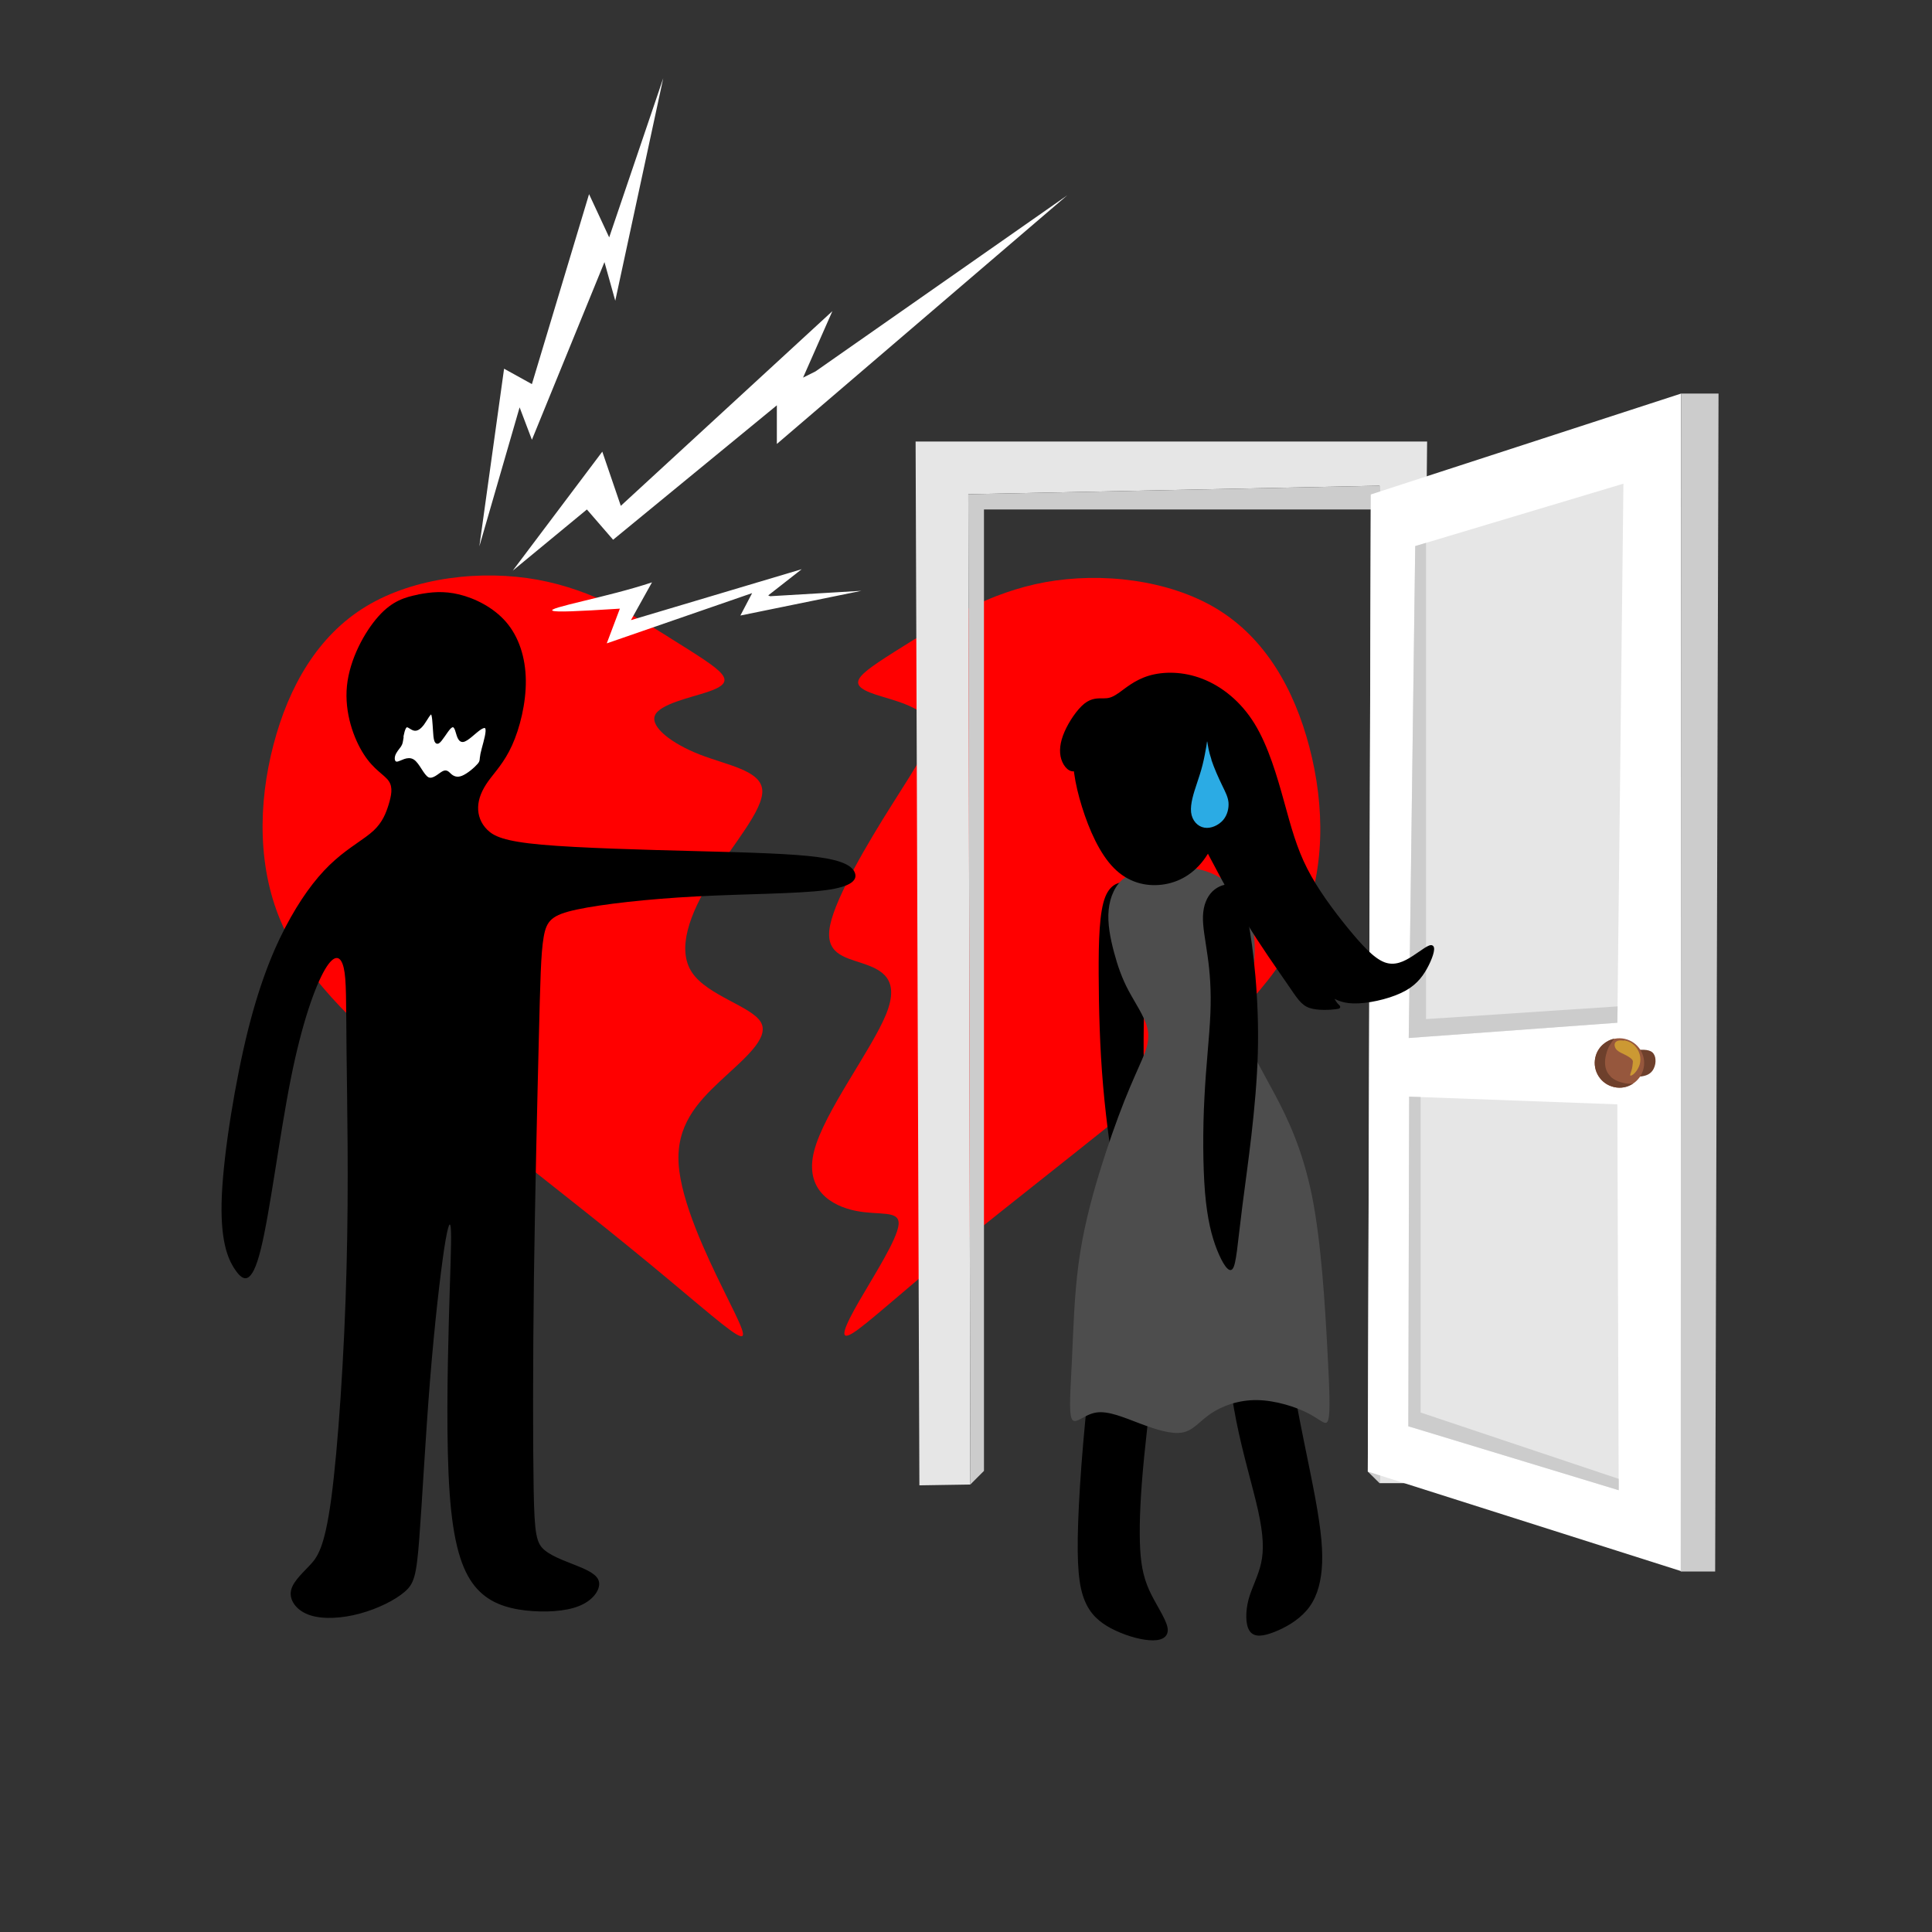 <?xml version="1.0" encoding="UTF-8"?>
<!DOCTYPE svg PUBLIC "-//W3C//DTD SVG 1.1//EN" "http://www.w3.org/Graphics/SVG/1.1/DTD/svg11.dtd">
<!-- Creator: CorelDRAW 2017 -->
<svg xmlns="http://www.w3.org/2000/svg" xml:space="preserve" width="143mm" height="143mm" version="1.1" style="shape-rendering:geometricPrecision; text-rendering:geometricPrecision; image-rendering:optimizeQuality; fill-rule:evenodd; clip-rule:evenodd"
viewBox="0 0 14300 14300"
 xmlns:xlink="http://www.w3.org/1999/xlink">
 <rect x="0" y="0" width="14300" height="14300" fill="#333333" stroke="none"/>
 <defs>
  <style type="text/css">
   <![CDATA[
    .str0 {stroke:black;stroke-width:20}
    .fil7 {fill:black}
    .fil9 {fill:#2BABE4}
    .fil8 {fill:#4D4D4D}
    .fil4 {fill:#6E402C}
    .fil5 {fill:#96573D}
    .fil6 {fill:#CC9933}
    .fil2 {fill:#CCCCCC}
    .fil1 {fill:#E6E6E6}
    .fil0 {fill:red}
    .fil3 {fill:white}
    .fil10 {fill:white}
   ]]>
  </style>
 </defs>
 <g id="Слой_x0020_1">
  <path class="fil0" d="M6769 4732c226,-141 555,-348 968,-423 414,-75 912,-19 1269,197 357,216 573,592 686,1025 113,432 122,921 -71,1344 -193,423 -588,780 -1072,1180 -484,400 -1058,841 -1471,1180 -414,338 -667,573 -771,635 -103,61 -56,-52 53,-241 109,-189 281,-455 291,-565 10,-110 -141,-66 -318,-102 -177,-36 -381,-154 -307,-443 74,-289 427,-750 533,-1013 106,-263 -35,-329 -176,-376 -141,-47 -282,-75 -238,-285 44,-209 274,-600 458,-891 183,-291 320,-484 275,-604 -45,-120 -270,-167 -397,-209 -127,-42 -155,-80 -108,-136 47,-56 169,-132 395,-273z"/>
  <polygon class="fil1" points="7182,10988 7167,3658 10211,3595 10211,10978 10487,10978 10563,3268 6777,3268 6805,10994 "/>
  <polygon class="fil2" points="7182,10988 7283,10887 7283,3771 10146,3771 10124,10892 10211,10978 10211,3595 7167,3658 "/>
  <polygon class="fil3" points="10146,3660 12443,2913 12443,11629 10124,10892 "/>
  <polygon class="fil2" points="12443,2913 12720,2913 12695,11632 12440,11632 "/>
  <polygon class="fil1" points="11971,8174 10430,8117 10424,10557 11981,11030 "/>
  <polygon class="fil1" points="11971,7570 12016,3580 10475,4042 10427,7683 "/>
  <path class="fil4" d="M12104 7969c27,2 67,-2 94,-16 27,-14 41,-36 49,-60 8,-23 8,-47 4,-67 -5,-20 -15,-36 -33,-45 -18,-9 -43,-12 -71,-11 -28,0 -58,3 -79,27 -21,24 -34,70 -36,99 -2,29 6,40 18,51 12,10 27,20 55,22z"/>
  <circle class="fil5" transform="matrix(-0.241 -0.053 -0.053 0.241 11986.6 7867.86)" r="741"/>
  <path class="fil6" d="M12020 7703c-16,-3 -31,-3 -44,0 -13,4 -23,12 -25,25 -2,13 3,32 19,46 16,15 43,25 64,36 21,11 37,22 45,31 8,9 8,16 6,30 -1,14 -4,35 -9,51 -4,16 -10,28 -10,34 -1,6 3,7 10,4 7,-3 18,-10 30,-25 12,-14 24,-35 31,-58 6,-23 6,-48 0,-71 -6,-23 -18,-43 -30,-58 -13,-15 -26,-25 -40,-33 -14,-7 -29,-12 -45,-15z"/>
  <path class="fil4" d="M11922 7970c27,25 67,41 106,48 21,4 41,4 60,2 -40,27 -90,38 -141,26 -99,-22 -161,-120 -139,-219 8,-38 28,-71 55,-95 24,-22 54,-38 86,-45 -13,16 -25,34 -36,52 -2,4 -4,8 -6,11 -18,39 -28,82 -27,119 1,41 15,74 42,99z"/>
  <polygon class="fil2" points="10520,7676 11971,7570 11973,7449 10555,7543 10555,4019 10555,4018 10475,4042 10427,7683 "/>
  <polygon class="fil2" points="10515,10455 10515,8120 10430,8117 10424,10557 10491,10577 11981,11030 11981,10946 "/>
  <path class="fil0" d="M4947 4714c-226,-141 -555,-348 -968,-423 -414,-75 -912,-19 -1269,197 -357,216 -573,592 -686,1025 -113,432 -122,921 71,1344 193,423 588,780 1072,1180 484,400 1058,841 1481,1186 424,344 698,591 801,652 103,61 36,-63 -92,-323 -128,-260 -316,-655 -334,-937 -18,-282 134,-451 307,-613 173,-162 369,-317 302,-435 -67,-118 -395,-197 -510,-369 -115,-172 -17,-435 144,-693 162,-259 387,-512 376,-658 -12,-146 -261,-183 -465,-263 -204,-80 -363,-202 -330,-287 33,-85 259,-132 386,-174 127,-42 155,-80 108,-136 -47,-56 -169,-132 -395,-273z"/>
  <path class="fil7" d="M3096 4400c94,-18 187,-28 303,0 115,28 253,95 347,204 94,109 144,262 146,431 2,169 -44,354 -102,482 -58,128 -128,198 -176,265 -48,67 -73,130 -75,191 -2,61 19,120 67,168 48,48 124,86 403,111 279,25 762,38 1157,48 395,10 701,19 888,44 187,25 254,67 273,115 19,48 -11,103 -218,130 -208,27 -594,27 -955,46 -361,19 -697,57 -884,97 -187,40 -225,82 -246,204 -21,122 -25,323 -36,762 -11,439 -27,1115 -36,1753 -8,638 -8,1239 -2,1572 6,334 19,401 84,453 65,53 183,90 267,126 84,36 134,69 134,122 0,53 -50,124 -151,164 -101,40 -252,48 -395,32 -143,-17 -277,-59 -375,-180 -98,-121 -160,-322 -186,-689 -26,-367 -16,-899 -6,-1269 10,-370 20,-577 16,-668 -3,-91 -20,-66 -50,127 -29,193 -71,554 -105,976 -34,422 -59,905 -80,1176 -21,271 -38,330 -109,390 -71,61 -197,124 -330,160 -132,36 -271,44 -367,13 -97,-31 -151,-103 -145,-170 6,-67 74,-130 134,-193 61,-63 115,-126 166,-502 50,-376 97,-1064 113,-1705 17,-640 4,-1232 0,-1606 -4,-374 0,-529 -21,-617 -21,-88 -67,-109 -139,13 -71,122 -168,386 -252,806 -84,420 -155,995 -223,1266 -67,271 -130,237 -189,151 -59,-86 -113,-225 -99,-552 15,-327 99,-844 195,-1228 97,-384 206,-636 315,-829 109,-193 218,-328 327,-424 109,-97 218,-155 286,-218 67,-63 92,-130 112,-194 19,-64 33,-125 1,-172 -32,-48 -110,-82 -184,-197 -75,-115 -146,-309 -126,-508 20,-199 131,-401 234,-516 103,-115 198,-141 292,-160z"/>
  <path class="fil7 str0" d="M9407 9193c41,233 80,603 138,959 58,356 136,696 181,942 45,246 58,396 47,521 -11,125 -45,224 -110,299 -65,75 -159,127 -237,157 -78,30 -138,39 -168,-4 -30,-43 -30,-138 -7,-226 24,-88 71,-170 93,-269 22,-99 17,-215 -22,-392 -39,-177 -112,-414 -162,-666 -50,-252 -77,-519 -105,-767 -28,-248 -57,-476 -48,-651 9,-175 56,-295 108,-340 52,-45 108,-15 157,47 50,62 93,157 134,390z"/>
  <path class="fil7 str0" d="M8341 8939c-99,203 -180,612 -240,1064 -60,452 -100,948 -111,1269 -11,321 6,468 47,569 41,101 106,157 192,203 86,45 194,80 276,86 82,7 138,-15 127,-80 -11,-65 -88,-172 -136,-278 -47,-106 -65,-209 -69,-360 -4,-151 4,-349 32,-633 28,-284 75,-655 112,-931 37,-276 63,-457 78,-625 15,-168 19,-323 -37,-403 -56,-80 -172,-84 -271,119z"/>
  <path class="fil7" d="M8361 6539c-53,-19 -136,-11 -180,99 -44,110 -50,322 -49,573 1,251 8,541 33,828 25,287 67,571 104,797 37,226 68,395 113,470 44,76 102,58 128,-70 26,-128 22,-367 7,-589 -15,-222 -41,-427 -49,-674 -8,-247 0,-536 6,-732 6,-196 8,-298 6,-382 -2,-83 -9,-148 -25,-203 -16,-55 -40,-100 -93,-118z"/>
  <path class="fil8" d="M8687 6426c60,-5 144,-9 238,22 94,31 198,96 265,193 67,97 95,225 97,370 2,145 -23,306 -42,423 -19,117 -31,189 -1,284 30,95 102,213 194,386 92,173 203,403 273,748 69,346 96,808 113,1121 17,313 23,476 8,533 -14,57 -50,7 -143,-42 -94,-50 -247,-99 -384,-101 -137,-2 -259,43 -343,100 -84,57 -129,125 -210,140 -81,15 -196,-22 -313,-66 -117,-44 -234,-96 -325,-82 -91,14 -155,95 -180,49 -25,-46 -10,-220 0,-436 10,-216 17,-474 49,-714 32,-240 90,-463 153,-670 63,-206 131,-396 186,-535 55,-138 96,-225 130,-304 34,-79 61,-152 40,-237 -21,-85 -89,-182 -139,-276 -50,-94 -81,-185 -108,-286 -27,-101 -49,-213 -39,-312 10,-100 51,-187 115,-234 64,-47 150,-52 211,-58 61,-6 96,-11 155,-16z"/>
  <path class="fil7" d="M9237 6808c39,207 84,580 73,985 -11,404 -77,840 -114,1130 -37,290 -45,435 -73,469 -28,35 -75,-41 -115,-141 -40,-101 -72,-227 -89,-425 -16,-198 -17,-467 -4,-706 12,-239 37,-447 44,-619 7,-172 -4,-309 -21,-426 -16,-117 -37,-215 -34,-295 3,-80 29,-142 71,-183 42,-40 99,-59 144,-48 45,11 79,52 118,259z"/>
  <path class="fil7 str0" d="M8358 5153c88,-13 192,-24 293,18 101,42 200,137 276,261 75,124 127,277 126,443 -1,166 -55,345 -138,465 -83,121 -195,183 -315,198 -120,15 -247,-17 -349,-121 -102,-103 -180,-278 -233,-448 -53,-170 -81,-336 -59,-464 22,-128 93,-219 165,-272 72,-53 145,-68 234,-81z"/>
  <path class="fil7 str0" d="M8281 5141c49,-34 119,-98 225,-130 107,-32 250,-32 391,23 141,55 280,164 381,329 101,165 165,386 217,574 52,188 93,343 172,497 79,155 195,310 298,437 104,127 195,228 277,260 82,32 155,-5 220,-47 65,-42 122,-90 138,-76 16,14 -9,89 -47,157 -38,68 -88,130 -188,176 -100,47 -250,79 -347,76 -97,-2 -140,-39 -151,-39 -11,0 9,36 26,56 17,19 31,22 -8,26 -39,5 -130,11 -189,-9 -59,-20 -87,-68 -161,-176 -74,-108 -195,-277 -311,-468 -117,-191 -229,-405 -347,-632 -117,-227 -239,-466 -335,-596 -96,-131 -167,-154 -240,-148 -73,6 -148,40 -204,99 -57,59 -94,144 -134,164 -40,21 -82,-23 -99,-77 -17,-54 -10,-120 23,-196 33,-76 92,-163 144,-205 52,-41 97,-37 134,-37 37,0 65,-4 114,-38z"/>
  <path class="fil9" d="M8966 5623c20,61 54,137 80,190 26,54 43,86 47,127 3,41 -7,91 -40,130 -33,38 -90,65 -139,56 -49,-8 -91,-52 -98,-114 -7,-62 20,-144 40,-204 20,-60 33,-99 45,-147 12,-47 22,-103 28,-137 5,-34 5,-46 8,-28 3,18 9,65 30,127z"/>
  <path class="fil10 str0" d="M2974 5465c5,-29 14,-78 30,-89 15,-11 36,14 58,21 21,7 43,-6 68,-39 24,-33 51,-88 65,-81 14,7 16,76 20,131 3,55 8,97 29,85 20,-12 57,-78 82,-105 26,-27 41,-16 52,15 11,31 18,81 48,79 30,-3 83,-59 121,-86 38,-27 60,-24 57,18 -2,42 -29,123 -38,167 -9,44 0,52 -23,79 -23,27 -77,74 -119,91 -41,17 -70,3 -89,-13 -19,-16 -29,-35 -56,-20 -28,15 -73,63 -112,44 -39,-20 -70,-107 -110,-132 -40,-25 -87,13 -115,17 -28,4 -35,-27 -27,-55 8,-28 32,-54 44,-71 12,-18 12,-27 17,-56z"/>
  <polygon class="fil10" points="3795,4224 4458,3343 4595,3744 6161,2303 5944,2795 6036,2749 7899,1446 5750,3286 5750,3000 4538,3995 4344,3771 "/>
  <polygon class="fil10" points="3548,4044 3846,3015 3937,3255 4474,1940 4554,2226 4909,579 4509,1757 4360,1437 3937,2843 3731,2729 "/>
  <path class="fil10" d="M4826 4310l-156 280 1264 -377 -248 194 14 6 676 -40 -896 183 87 -166 -1076 372 97 -257c-326,21 -469,26 -496,16 -59,-20 406,-101 735,-211z"/>
 </g>
</svg>
